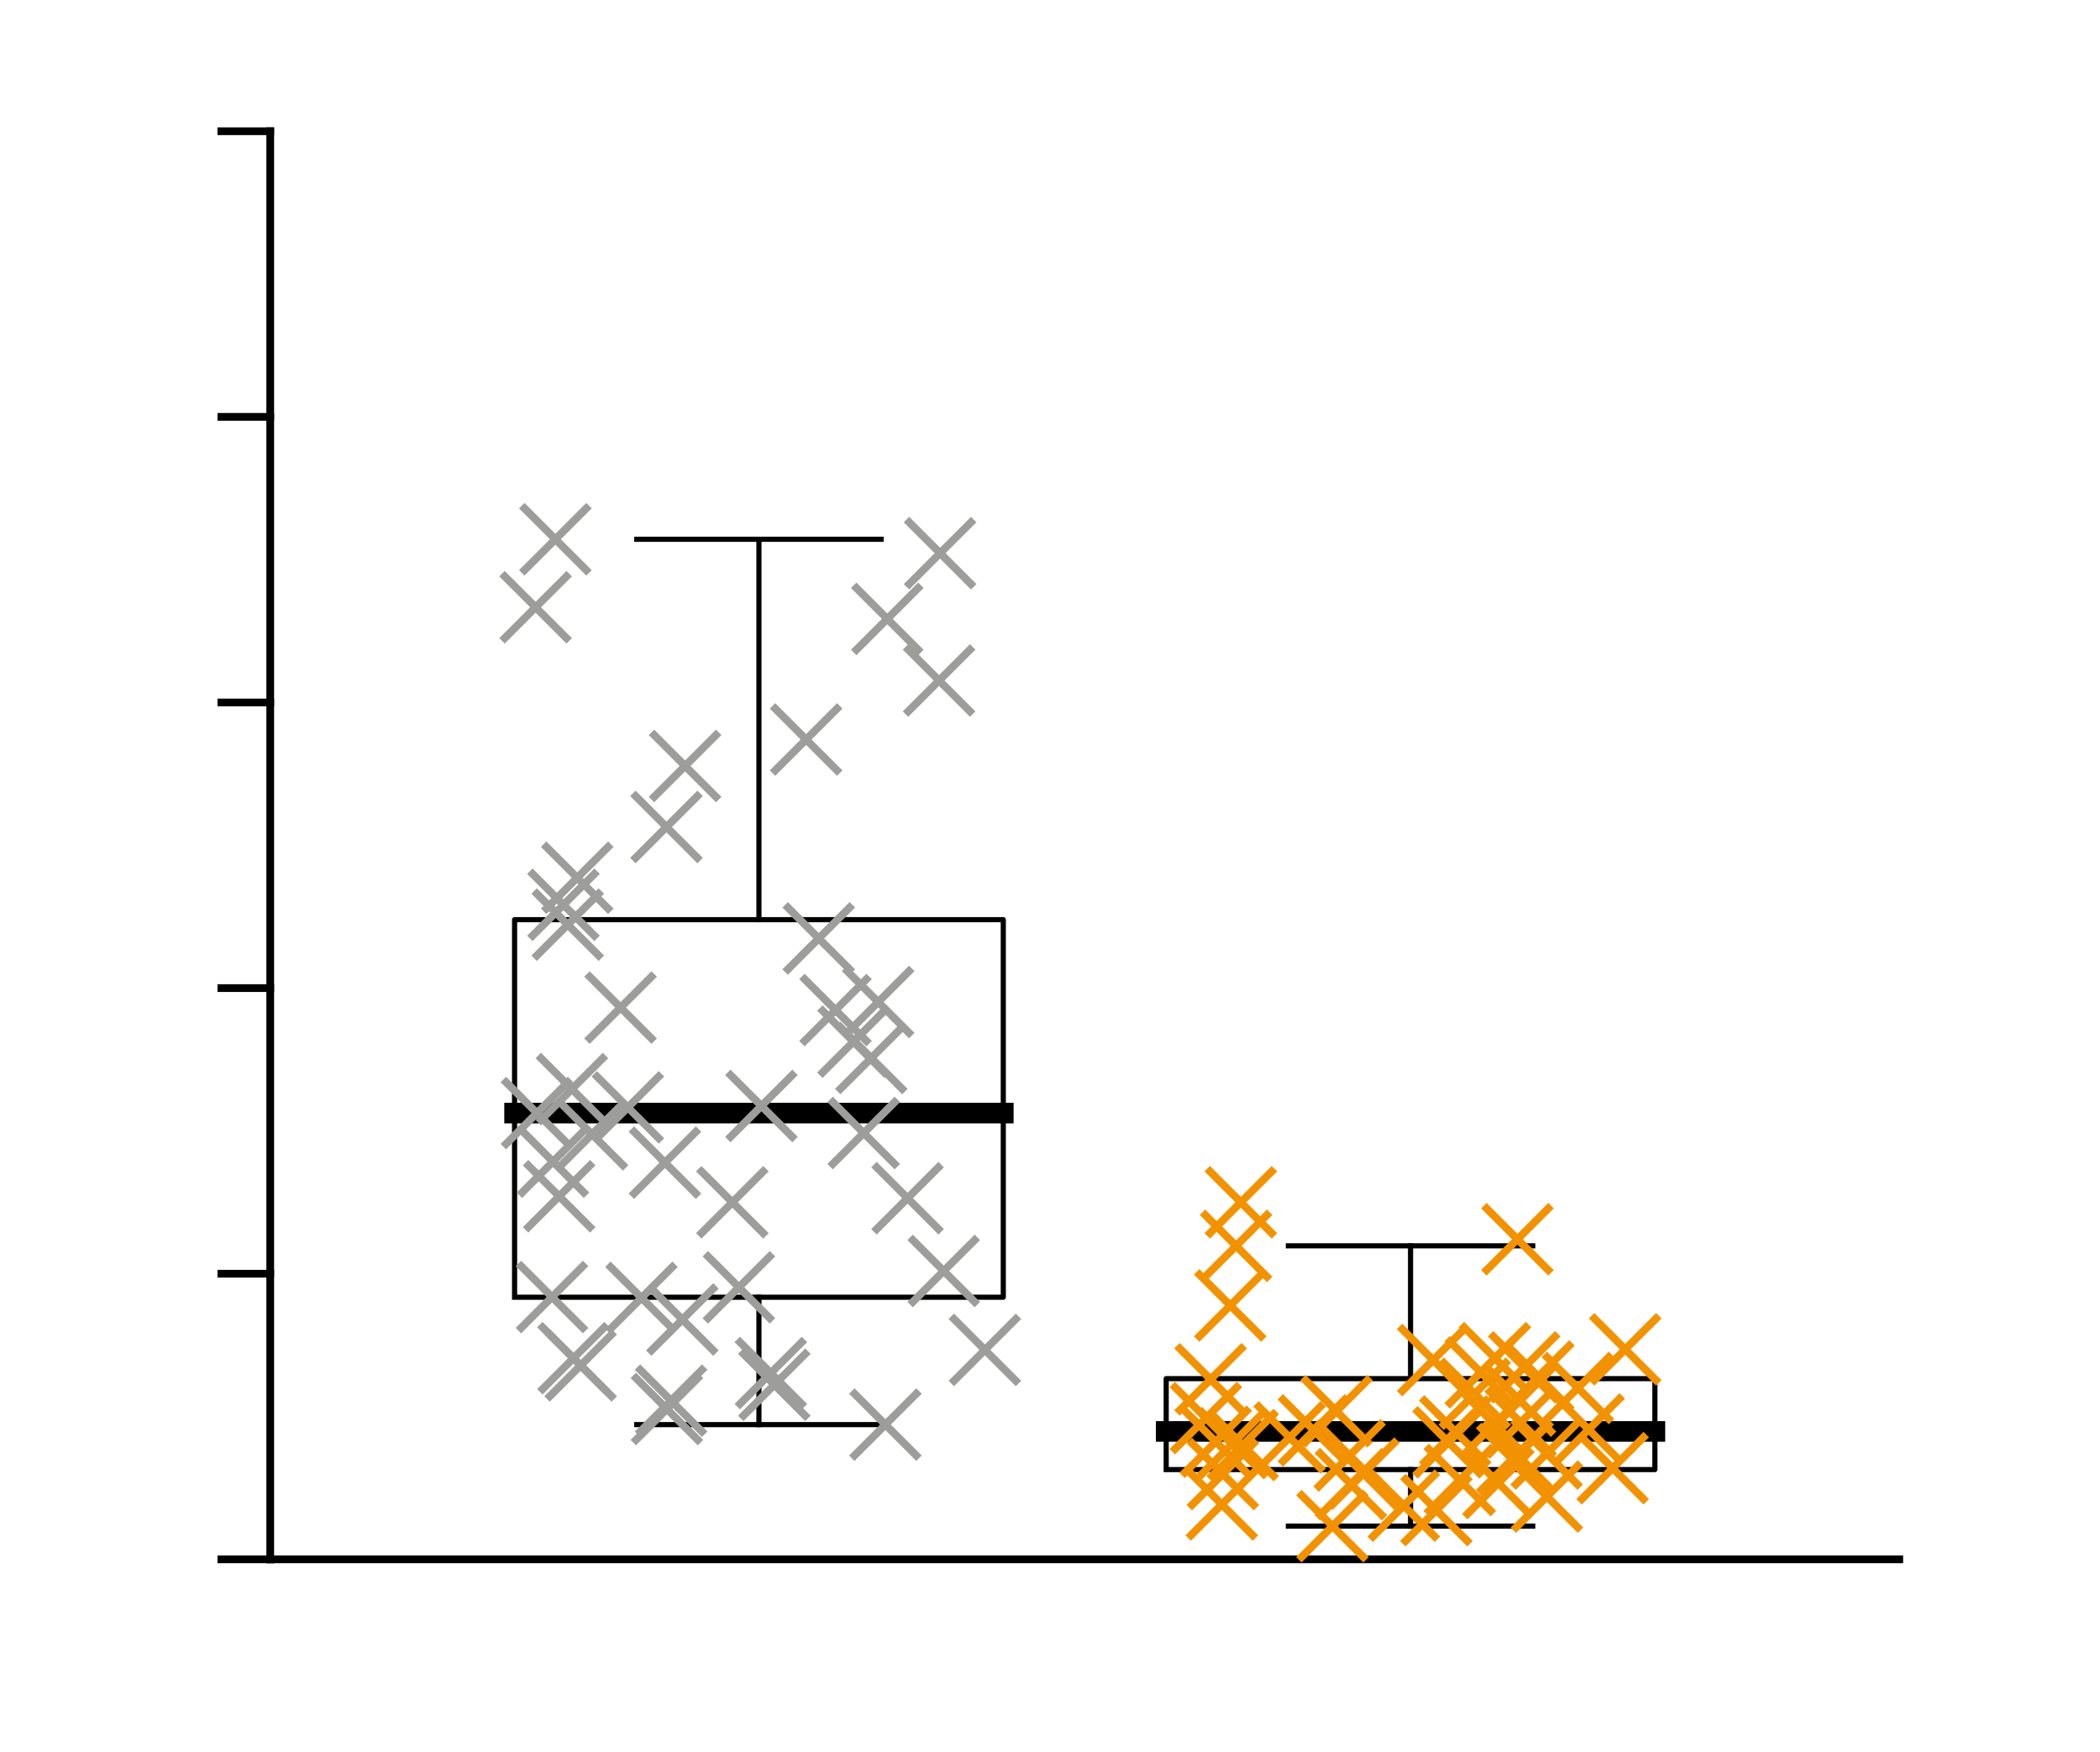 <?xml version="1.0"?>
<!DOCTYPE svg PUBLIC '-//W3C//DTD SVG 1.0//EN'
          'http://www.w3.org/TR/2001/REC-SVG-20010904/DTD/svg10.dtd'>
<svg xmlns:xlink="http://www.w3.org/1999/xlink" style="fill-opacity:1; color-rendering:auto; color-interpolation:auto; text-rendering:auto; stroke:black; stroke-linecap:square; stroke-miterlimit:10; shape-rendering:auto; stroke-opacity:1; fill:black; stroke-dasharray:none; font-weight:normal; stroke-width:1; font-family:'Dialog'; font-style:normal; stroke-linejoin:miter; font-size:12px; stroke-dashoffset:0; image-rendering:auto;" width="272" height="227" xmlns="http://www.w3.org/2000/svg"
><rect width="100%" height="100%" fill="#333333" stroke="none"/><!--Generated by the Batik Graphics2D SVG Generator--><defs id="genericDefs"
  /><g
  ><defs id="defs1"
    ><clipPath clipPathUnits="userSpaceOnUse" id="clipPath1"
      ><path d="M0 0 L272 0 L272 227 L0 227 L0 0 Z"
      /></clipPath
    ></defs
    ><g style="fill:white; stroke:white;"
    ><rect x="0" y="0" width="272" style="clip-path:url(#clipPath1); stroke:none;" height="227"
    /></g
    ><g style="fill:white; text-rendering:optimizeSpeed; color-rendering:optimizeSpeed; image-rendering:optimizeSpeed; shape-rendering:crispEdges; stroke:white; color-interpolation:sRGB;"
    ><rect x="0" width="272" height="227" y="0" style="stroke:none;"
      /><path style="stroke:none;" d="M35 202 L246 202 L246 17 L35 17 Z"
    /></g
    ><g style="text-rendering:geometricPrecision; color-interpolation:linearRGB; color-rendering:optimizeQuality; image-rendering:optimizeQuality; stroke-linejoin:round;"
    ><line y2="202" style="fill:none;" x1="35" x2="246" y1="202"
      /><line y2="17" style="fill:none;" x1="35" x2="35" y1="202"
      /><line y2="202" style="fill:none;" x1="35" x2="28.67" y1="202"
      /><line y2="165" style="fill:none;" x1="35" x2="28.67" y1="165"
      /><line y2="128" style="fill:none;" x1="35" x2="28.67" y1="128"
      /><line y2="91" style="fill:none;" x1="35" x2="28.67" y1="91"
      /><line y2="54" style="fill:none;" x1="35" x2="28.67" y1="54"
      /><line y2="17" style="fill:none;" x1="35" x2="28.67" y1="17"
      /><line x1="98.3" x2="98.3" y1="119.135" style="stroke-linecap:butt; fill:none; stroke-width:0.667;" y2="69.857"
      /><line x1="98.3" x2="98.3" y1="184.547" style="stroke-linecap:butt; fill:none; stroke-width:0.667;" y2="168.047"
      /><line x1="82.475" x2="114.125" y1="69.857" style="stroke-linecap:butt; fill:none; stroke-width:0.667;" y2="69.857"
      /><line x1="82.475" x2="114.125" y1="184.547" style="stroke-linecap:butt; fill:none; stroke-width:0.667;" y2="184.547"
      /><path d="M66.65 168.047 L66.65 119.135 L129.95 119.135 L129.95 168.047 L66.65 168.047" style="fill:none; stroke-width:0.667; fill-rule:evenodd; stroke-linecap:butt;"
      /><line x1="66.65" x2="129.95" y1="144.188" style="stroke-linecap:butt; fill:none; stroke-width:2.667;" y2="144.188"
      /><line x1="182.7" x2="182.7" y1="178.59" style="stroke-linecap:butt; fill:none; stroke-width:0.667;" y2="161.39"
      /><line x1="182.7" x2="182.7" y1="197.698" style="stroke-linecap:butt; fill:none; stroke-width:0.667;" y2="190.369"
      /><line x1="166.875" x2="198.525" y1="161.39" style="stroke-linecap:butt; fill:none; stroke-width:0.667;" y2="161.39"
      /><line x1="166.875" x2="198.525" y1="197.698" style="stroke-linecap:butt; fill:none; stroke-width:0.667;" y2="197.698"
      /><path d="M151.05 190.369 L151.05 178.59 L214.35 178.59 L214.35 190.369 L151.05 190.369" style="fill:none; stroke-width:0.667; fill-rule:evenodd; stroke-linecap:butt;"
      /><line x1="151.05" x2="214.35" y1="185.433" style="stroke-linecap:butt; fill:none; stroke-width:2.667;" y2="185.433"
    /></g
    ><g transform="translate(76.684,146.94)" style="stroke-linecap:butt; fill:rgb(157,157,156); text-rendering:geometricPrecision; color-rendering:optimizeQuality; image-rendering:optimizeQuality; color-interpolation:linearRGB; stroke:rgb(157,157,156);"
    ><path style="fill:none;" d="M-4 -4 L4 4 M-4 4 L4 -4"
      /><path d="M-4 -4 L4 4 M-4 4 L4 -4" style="fill:none;" transform="translate(4.636,-3.485)"
      /><path d="M-4 -4 L4 4 M-4 4 L4 -4" style="fill:none;" transform="translate(44.949,-58.787)"
      /><path d="M-4 -4 L4 4 M-4 4 L4 -4" style="fill:none;" transform="translate(-3.703,-29.732)"
      /><path d="M-4 -4 L4 4 M-4 4 L4 -4" style="fill:none;" transform="translate(6.402,21.186)"
      /><path d="M-4 -4 L4 4 M-4 4 L4 -4" style="fill:none;" transform="translate(-4.748,-77.083)"
      /><path d="M-4 -4 L4 4 M-4 4 L4 -4" style="fill:none;" transform="translate(18.173,8.809)"
      /><path d="M-4 -4 L4 4 M-4 4 L4 -4" style="fill:none;" transform="translate(-7.139,-2.753)"
      /><path d="M-4 -4 L4 4 M-4 4 L4 -4" style="fill:none;" transform="translate(45.082,-75.281)"
      /><path d="M-4 -4 L4 4 M-4 4 L4 -4" style="fill:none;" transform="translate(3.695,-16.418)"
      /><path d="M-4 -4 L4 4 M-4 4 L4 -4" style="fill:none;" transform="translate(-2.408,29.003)"
      /><path d="M-4 -4 L4 4 M-4 4 L4 -4" style="fill:none;" transform="translate(10.235,34.504)"
      /><path d="M-4 -4 L4 4 M-4 4 L4 -4" style="fill:none;" transform="translate(19.02,19.821)"
      /><path d="M-4 -4 L4 4 M-4 4 L4 -4" style="fill:none;" transform="translate(-1.917,-33.236)"
      /><path d="M-4 -4 L4 4 M-4 4 L4 -4" style="fill:none;" transform="translate(50.884,27.926)"
      /><path d="M-4 -4 L4 4 M-4 4 L4 -4" style="fill:none;" transform="translate(11.696,23.991)"
      /><path d="M-4 -4 L4 4 M-4 4 L4 -4" style="fill:none;" transform="translate(9.643,-39.812)"
      /><path d="M-4 -4 L4 4 M-4 4 L4 -4" style="fill:none;" transform="translate(-4.258,8.026)"
      /><path d="M-4 -4 L4 4 M-4 4 L4 -4" style="fill:none;" transform="translate(9.696,35.586)"
      /><path d="M-4 -4 L4 4 M-4 4 L4 -4" style="fill:none;" transform="translate(-5.186,21.08)"
      /><path d="M-4 -4 L4 4 M-4 4 L4 -4" style="fill:none;" transform="translate(21.937,-3.671)"
      /><path d="M-4 -4 L4 4 M-4 4 L4 -4" style="fill:none;" transform="translate(37.061,-17.136)"
      /><path d="M-4 -4 L4 4 M-4 4 L4 -4" style="fill:none;" transform="translate(29.36,-25.375)"
      /><path d="M-4 -4 L4 4 M-4 4 L4 -4" style="fill:none;" transform="translate(-2.613,-5.855)"
      /><path d="M-4 -4 L4 4 M-4 4 L4 -4" style="fill:none;" transform="translate(-3.147,-27.163)"
      /><path d="M-4 -4 L4 4 M-4 4 L4 -4" style="fill:none;" transform="translate(37.995,37.607)"
      /><path d="M-4 -4 L4 4 M-4 4 L4 -4" style="fill:none;" transform="translate(45.551,17.704)"
      /><path d="M-4 -4 L4 4 M-4 4 L4 -4" style="fill:none;" transform="translate(23.611,32.448)"
      /><path d="M-4 -4 L4 4 M-4 4 L4 -4" style="fill:none;" transform="translate(-1.475,29.936)"
      /><path d="M-4 -4 L4 4 M-4 4 L4 -4" style="fill:none;" transform="translate(40.865,8.278)"
      /><path d="M-4 -4 L4 4 M-4 4 L4 -4" style="fill:none;" transform="translate(12.051,-47.718)"
      /><path d="M-4 -4 L4 4 M-4 4 L4 -4" style="fill:none;" transform="translate(9.444,3.671)"
      /><path d="M-4 -4 L4 4 M-4 4 L4 -4" style="fill:none;" transform="translate(36.168,-9.887)"
      /><path d="M-4 -4 L4 4 M-4 4 L4 -4" style="fill:none;" transform="translate(-7.313,-68.274)"
      /><path d="M-4 -4 L4 4 M-4 4 L4 -4" style="fill:none;" transform="translate(-5.062,3.541)"
      /><path d="M-4 -4 L4 4 M-4 4 L4 -4" style="fill:none;" transform="translate(31.537,-16.094)"
      /><path d="M-4 -4 L4 4 M-4 4 L4 -4" style="fill:none;" transform="translate(27.729,-51.144)"
      /><path d="M-4 -4 L4 4 M-4 4 L4 -4" style="fill:none;" transform="translate(23.158,30.929)"
      /><path d="M-4 -4 L4 4 M-4 4 L4 -4" style="fill:none;" transform="translate(35.187,-0.164)"
      /><path d="M-4 -4 L4 4 M-4 4 L4 -4" style="fill:none;" transform="translate(33.861,-12.003)"
      /><path d="M-4 -4 L4 4 M-4 4 L4 -4" style="fill:none;" transform="translate(38.24,-66.77)"
      /><path d="M-4 -4 L4 4 M-4 4 L4 -4" style="fill:none; stroke:rgb(243,146,0);" transform="translate(93.49,38.358)"
      /><path d="M-4 -4 L4 4 M-4 4 L4 -4" style="fill:none; stroke:rgb(243,146,0);" transform="translate(117.391,45.174)"
      /><path d="M-4 -4 L4 4 M-4 4 L4 -4" style="fill:none; stroke:rgb(243,146,0);" transform="translate(109.364,48.68)"
      /><path d="M-4 -4 L4 4 M-4 4 L4 -4" style="fill:none; stroke:rgb(243,146,0);" transform="translate(99.903,43.959)"
      /><path d="M-4 -4 L4 4 M-4 4 L4 -4" style="fill:none; stroke:rgb(243,146,0);" transform="translate(80.115,31.74)"
      /><path d="M-4 -4 L4 4 M-4 4 L4 -4" style="fill:none; stroke:rgb(243,146,0);" transform="translate(122.569,31.38)"
      /><path d="M-4 -4 L4 4 M-4 4 L4 -4" style="fill:none; stroke:rgb(243,146,0);" transform="translate(96.421,35.874)"
      /><path d="M-4 -4 L4 4 M-4 4 L4 -4" style="fill:none; stroke:rgb(243,146,0);" transform="translate(112.389,44.782)"
      /><path d="M-4 -4 L4 4 M-4 4 L4 -4" style="fill:none; stroke:rgb(243,146,0);" transform="translate(120.269,37.335)"
      /><path d="M-4 -4 L4 4 M-4 4 L4 -4" style="fill:none; stroke:rgb(243,146,0);" transform="translate(82.668,22.171)"
      /><path d="M-4 -4 L4 4 M-4 4 L4 -4" style="fill:none; stroke:rgb(243,146,0);" transform="translate(84.032,8.809)"
      /><path d="M-4 -4 L4 4 M-4 4 L4 -4" style="fill:none; stroke:rgb(243,146,0);" transform="translate(108.943,29.246)"
      /><path d="M-4 -4 L4 4 M-4 4 L4 -4" style="fill:none; stroke:rgb(243,146,0);" transform="translate(105.143,48.105)"
      /><path d="M-4 -4 L4 4 M-4 4 L4 -4" style="fill:none; stroke:rgb(243,146,0);" transform="translate(129.085,38.241)"
      /><path d="M-4 -4 L4 4 M-4 4 L4 -4" style="fill:none; stroke:rgb(243,146,0);" transform="translate(123.679,46.928)"
      /><path d="M-4 -4 L4 4 M-4 4 L4 -4" style="fill:none; stroke:rgb(243,146,0);" transform="translate(119.861,13.594)"
      /><path d="M-4 -4 L4 4 M-4 4 L4 -4" style="fill:none; stroke:rgb(243,146,0);" transform="translate(79.509,36.763)"
      /><path d="M-4 -4 L4 4 M-4 4 L4 -4" style="fill:none; stroke:rgb(243,146,0);" transform="translate(80.782,39.824)"
      /><path d="M-4 -4 L4 4 M-4 4 L4 -4" style="fill:none; stroke:rgb(243,146,0);" transform="translate(81.706,44.015)"
      /><path d="M-4 -4 L4 4 M-4 4 L4 -4" style="fill:none; stroke:rgb(243,146,0);" transform="translate(123.643,41.356)"
      /><path d="M-4 -4 L4 4 M-4 4 L4 -4" style="fill:none; stroke:rgb(243,146,0);" transform="translate(132.189,43.251)"
      /><path d="M-4 -4 L4 4 M-4 4 L4 -4" style="fill:none; stroke:rgb(243,146,0);" transform="translate(116.87,37.533)"
      /><path d="M-4 -4 L4 4 M-4 4 L4 -4" style="fill:none; stroke:rgb(243,146,0);" transform="translate(84.279,40.26)"
      /><path d="M-4 -4 L4 4 M-4 4 L4 -4" style="fill:none; stroke:rgb(243,146,0);" transform="translate(119.175,42.077)"
      /><path d="M-4 -4 L4 4 M-4 4 L4 -4" style="fill:none; stroke:rgb(243,146,0);" transform="translate(82.996,40.001)"
      /><path d="M-4 -4 L4 4 M-4 4 L4 -4" style="fill:none; stroke:rgb(243,146,0);" transform="translate(83.418,14.45)"
      /><path d="M-4 -4 L4 4 M-4 4 L4 -4" style="fill:none; stroke:rgb(243,146,0);" transform="translate(114.33,33.61)"
      /><path d="M-4 -4 L4 4 M-4 4 L4 -4" style="fill:none; stroke:rgb(243,146,0);" transform="translate(95.902,50.757)"
      /><path d="M-4 -4 L4 4 M-4 4 L4 -4" style="fill:none; stroke:rgb(243,146,0);" transform="translate(115.103,30.833)"
      /><path d="M-4 -4 L4 4 M-4 4 L4 -4" style="fill:none; stroke:rgb(243,146,0);" transform="translate(120.735,30.186)"
      /><path d="M-4 -4 L4 4 M-4 4 L4 -4" style="fill:none; stroke:rgb(243,146,0);" transform="translate(110.931,39.896)"
      /><path d="M-4 -4 L4 4 M-4 4 L4 -4" style="fill:none; stroke:rgb(243,146,0);" transform="translate(120.197,34.504)"
      /><path d="M-4 -4 L4 4 M-4 4 L4 -4" style="fill:none; stroke:rgb(243,146,0);" transform="translate(90.35,39.267)"
      /><path d="M-4 -4 L4 4 M-4 4 L4 -4" style="fill:none; stroke:rgb(243,146,0);" transform="translate(119.897,41.605)"
      /><path d="M-4 -4 L4 4 M-4 4 L4 -4" style="fill:none; stroke:rgb(243,146,0);" transform="translate(133.819,27.854)"
      /><path d="M-4 -4 L4 4 M-4 4 L4 -4" style="fill:none; stroke:rgb(243,146,0);" transform="translate(127.694,32.859)"
      /><path d="M-4 -4 L4 4 M-4 4 L4 -4" style="fill:none; stroke:rgb(243,146,0);" transform="translate(81.571,47.944)"
      /><path d="M-4 -4 L4 4 M-4 4 L4 -4" style="fill:none; stroke:rgb(243,146,0);" transform="translate(98.125,41.605)"
      /><path d="M-4 -4 L4 4 M-4 4 L4 -4" style="fill:none; stroke:rgb(243,146,0);" transform="translate(98.288,45.323)"
      /><path d="M-4 -4 L4 4 M-4 4 L4 -4" style="fill:none; stroke:rgb(243,146,0);" transform="translate(116.948,29.003)"
      /><path d="M-4 -4 L4 4 M-4 4 L4 -4" style="fill:none; stroke:rgb(243,146,0);" transform="translate(111.802,38.492)"
    /></g
  ></g
></svg
>
